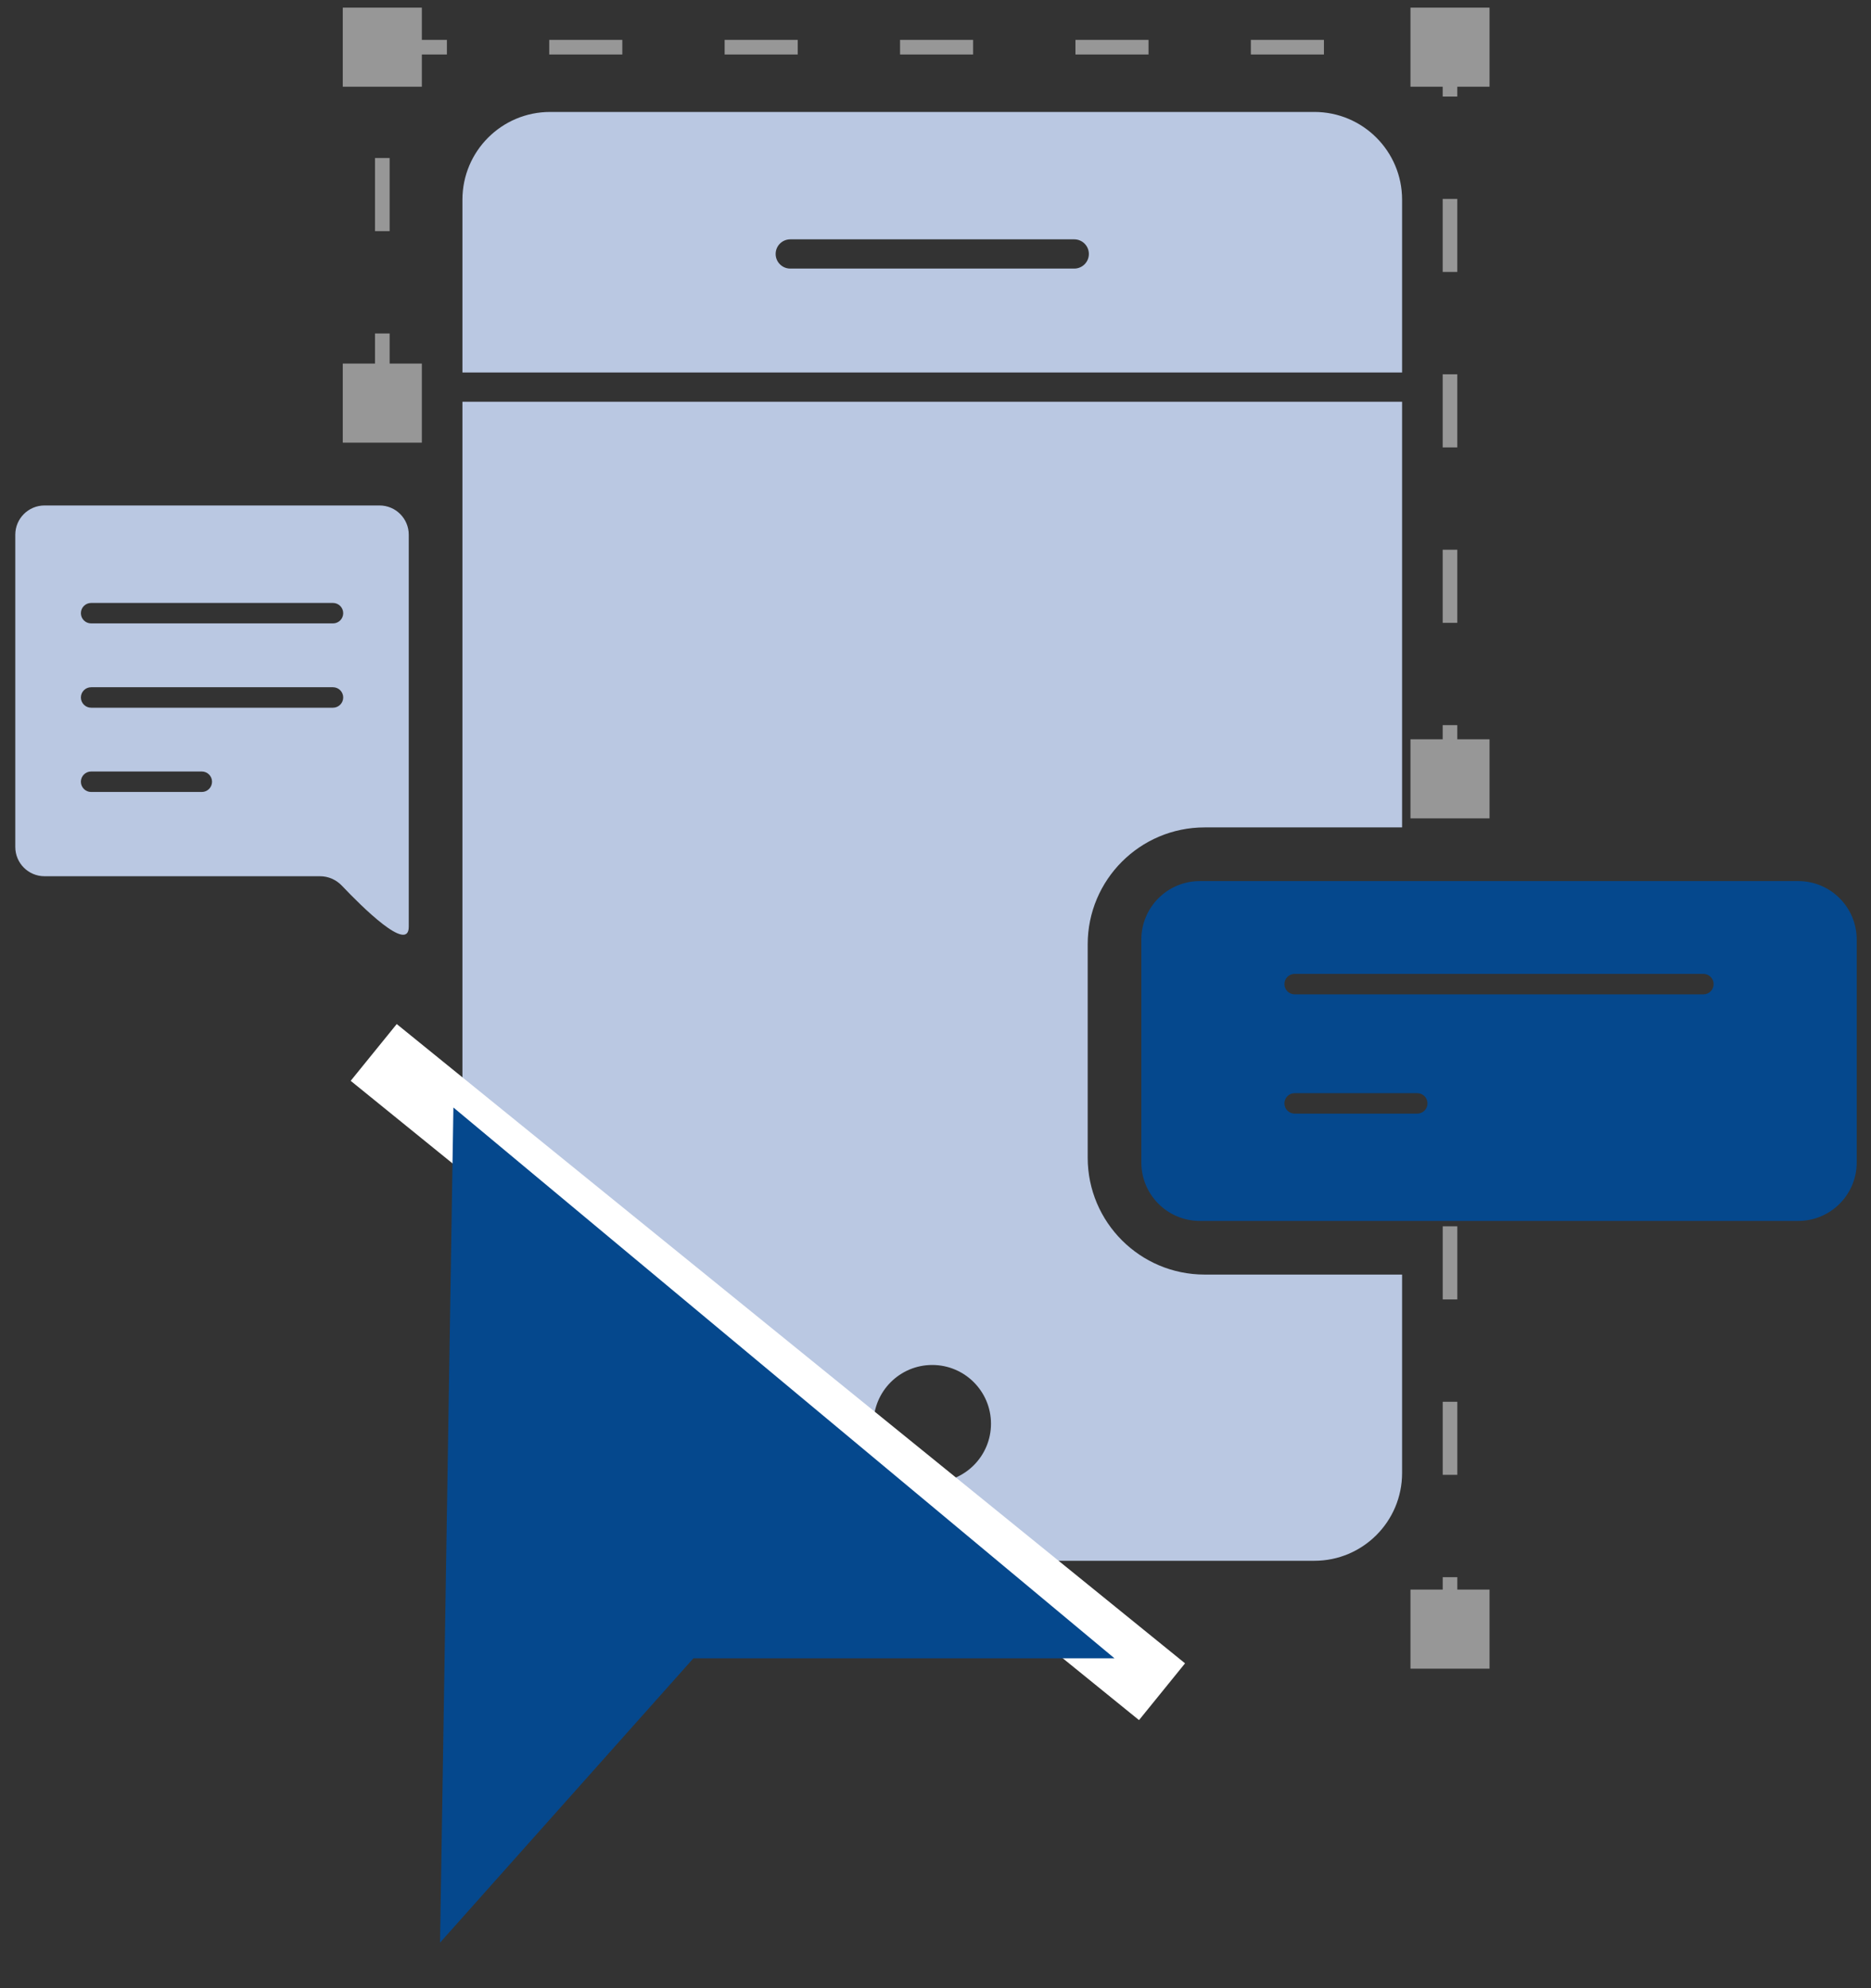 <svg width="64" height="68" viewBox="0 0 64 68" fill="none" xmlns="http://www.w3.org/2000/svg">
<rect x="0" y="0" width="64" height="68" fill="#333333" stroke="none"/>
<path d="M49.6 42.193V56.396" stroke="#979797" stroke-width="0.5" stroke-linecap="square" stroke-linejoin="round" stroke-dasharray="2 4"/>
<path fill-rule="evenodd" clip-rule="evenodd" d="M39.041 32.135C39.041 31.03 39.936 30.135 41.041 30.135H61.511C62.616 30.135 63.511 31.03 63.511 32.135V39.758C63.511 40.863 62.616 41.758 61.511 41.758H41.041C39.936 41.758 39.041 40.863 39.041 39.758V32.135ZM43.935 33.659C43.935 33.466 44.092 33.309 44.285 33.309H58.267C58.46 33.309 58.617 33.466 58.617 33.659C58.617 33.853 58.46 34.009 58.267 34.009H44.285C44.092 34.009 43.935 33.853 43.935 33.659ZM44.285 37.388C44.092 37.388 43.935 37.544 43.935 37.738C43.935 37.931 44.092 38.088 44.285 38.088H48.479C48.672 38.088 48.829 37.931 48.829 37.738C48.829 37.544 48.672 37.388 48.479 37.388H44.285Z" fill="#05488D"/>
<path fill-rule="evenodd" clip-rule="evenodd" d="M15.818 6.829C15.818 5.172 17.161 3.829 18.818 3.829H44.96C46.617 3.829 47.96 5.172 47.96 6.829V12.74H15.818V6.829ZM15.818 13.74H47.96V28.299H41.206C38.997 28.299 37.206 30.09 37.206 32.299V39.593C37.206 41.802 38.997 43.593 41.206 43.593H47.96V50.382C47.96 52.038 46.617 53.382 44.96 53.382H18.818C17.161 53.382 15.818 52.038 15.818 50.382V13.74ZM27.032 8.186C26.756 8.186 26.532 8.41 26.532 8.686C26.532 8.962 26.756 9.186 27.032 9.186H36.746C37.022 9.186 37.246 8.962 37.246 8.686C37.246 8.41 37.022 8.186 36.746 8.186H27.032ZM33.898 48.694C33.898 49.803 32.998 50.703 31.889 50.703C30.779 50.703 29.88 49.803 29.88 48.694C29.88 47.585 30.779 46.685 31.889 46.685C32.998 46.685 33.898 47.585 33.898 48.694Z" fill="#BAC8E2"/>
<path fill-rule="evenodd" clip-rule="evenodd" d="M12.982 17.288C13.534 17.288 13.982 17.736 13.982 18.288V27.087V31.698C13.982 32.605 12.38 31.015 11.697 30.295C11.501 30.089 11.232 29.969 10.948 29.969H1.523C0.971 29.969 0.523 29.521 0.523 28.969V18.288C0.523 17.736 0.971 17.288 1.523 17.288H12.982ZM3.117 20.622C2.924 20.622 2.767 20.779 2.767 20.972C2.767 21.166 2.924 21.322 3.117 21.322H11.39C11.583 21.322 11.74 21.166 11.74 20.972C11.74 20.779 11.583 20.622 11.39 20.622H3.117ZM3.117 23.505C2.924 23.505 2.767 23.662 2.767 23.855C2.767 24.048 2.924 24.205 3.117 24.205H11.39C11.583 24.205 11.74 24.048 11.74 23.855C11.74 23.662 11.583 23.505 11.39 23.505H3.117ZM2.767 26.737C2.767 26.544 2.924 26.387 3.117 26.387H6.903C7.097 26.387 7.253 26.544 7.253 26.737C7.253 26.93 7.097 27.087 6.903 27.087H3.117C2.924 27.087 2.767 26.93 2.767 26.737Z" fill="#BAC8E2"/>
<rect x="11.725" y="0.261" width="2.705" height="2.705" fill="#979797"/>
<rect x="11.725" y="12.435" width="2.705" height="2.705" fill="#979797"/>
<rect x="48.247" y="0.261" width="2.705" height="2.705" fill="#979797"/>
<rect x="48.247" y="25.285" width="2.705" height="2.705" fill="#979797"/>
<rect x="48.247" y="54.367" width="2.705" height="2.705" fill="#979797"/>
<path d="M13.078 13.655V1.614H49.599V26.623V30.019" stroke="#979797" stroke-width="0.5" stroke-linecap="square" stroke-linejoin="round" stroke-dasharray="2 4"/>
<path d="M13.754 36.783L38.778 57.073" stroke="white" stroke-width="2.5" stroke-linecap="square" stroke-linejoin="round"/>
<path d="M15.509 37.879L38.123 56.718L23.718 56.718L15.052 66.442L15.509 37.879Z" fill="#05488D"/>
</svg>
